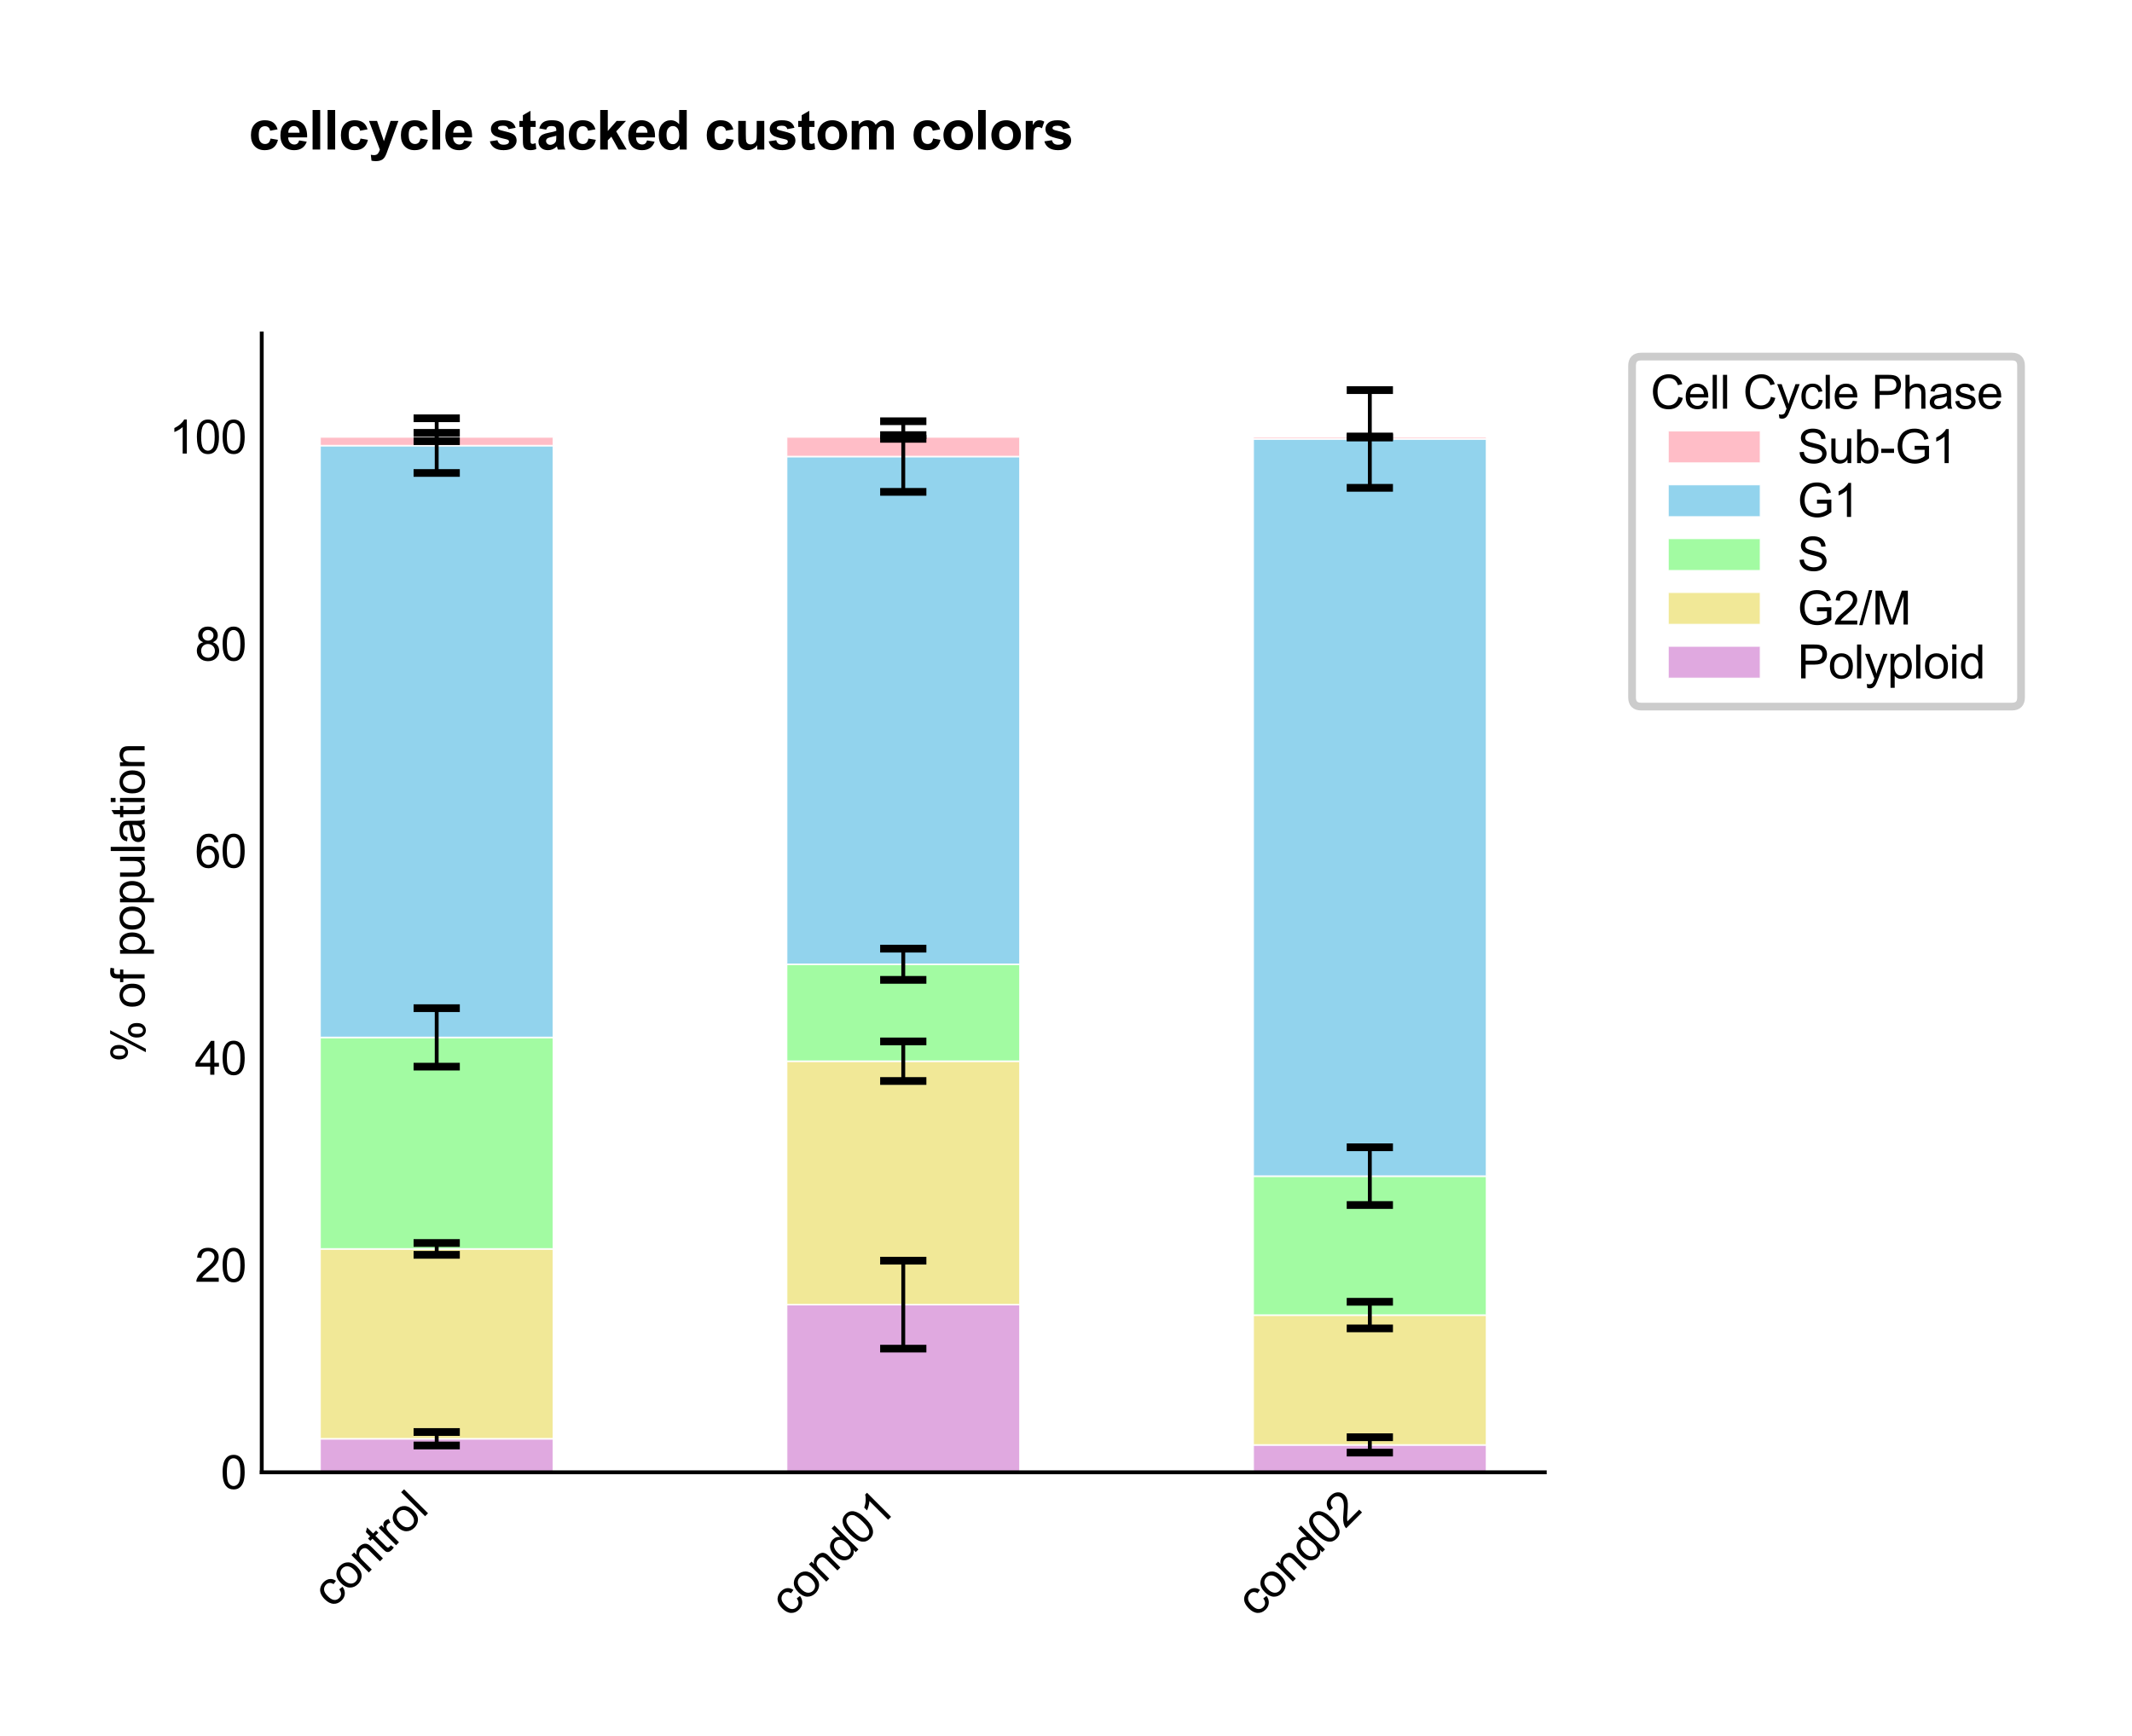 <?xml version="1.0" encoding="utf-8" standalone="no"?>
<!DOCTYPE svg PUBLIC "-//W3C//DTD SVG 1.1//EN"
  "http://www.w3.org/Graphics/SVG/1.1/DTD/svg11.dtd">
<svg xmlns:xlink="http://www.w3.org/1999/xlink" width="276.702pt" height="225.315pt" viewBox="0 0 276.702 225.315" xmlns="http://www.w3.org/2000/svg" version="1.1">
 <defs>
  <style type="text/css">*{stroke-linejoin: round; stroke-linecap: butt}</style>
 </defs>
 <g id="figure_1">
  <g id="patch_1">
   <path d="M 0 225.315
L 276.702 225.315
L 276.702 -0
L 0 -0
z
" style="fill: #ffffff"/>
  </g>
  <g id="axes_1">
   <g id="patch_2">
    <path d="M 33.97 191.117
L 200.492 191.117
L 200.492 43.286
L 33.97 43.286
z
" style="fill: #ffffff"/>
   </g>
   <g id="patch_3">
    <path d="M 41.539 191.117
L 71.816 191.117
L 71.816 186.76
L 41.539 186.76
z
" clip-path="url(#pab30bf2ff6)" style="fill: #dda0dd; opacity: 0.9; stroke: #ffffff; stroke-width: 0.2; stroke-linejoin: miter"/>
   </g>
   <g id="patch_4">
    <path d="M 102.092 191.117
L 132.369 191.117
L 132.369 169.355
L 102.092 169.355
z
" clip-path="url(#pab30bf2ff6)" style="fill: #dda0dd; opacity: 0.9; stroke: #ffffff; stroke-width: 0.2; stroke-linejoin: miter"/>
   </g>
   <g id="patch_5">
    <path d="M 162.646 191.117
L 192.922 191.117
L 192.922 187.561
L 162.646 187.561
z
" clip-path="url(#pab30bf2ff6)" style="fill: #dda0dd; opacity: 0.9; stroke: #ffffff; stroke-width: 0.2; stroke-linejoin: miter"/>
   </g>
   <g id="patch_6">
    <path d="M 41.539 186.76
L 71.816 186.76
L 71.816 162.118
L 41.539 162.118
z
" clip-path="url(#pab30bf2ff6)" style="fill: #f0e68c; opacity: 0.9; stroke: #ffffff; stroke-width: 0.2; stroke-linejoin: miter"/>
   </g>
   <g id="patch_7">
    <path d="M 102.092 169.355
L 132.369 169.355
L 132.369 137.751
L 102.092 137.751
z
" clip-path="url(#pab30bf2ff6)" style="fill: #f0e68c; opacity: 0.9; stroke: #ffffff; stroke-width: 0.2; stroke-linejoin: miter"/>
   </g>
   <g id="patch_8">
    <path d="M 162.646 187.561
L 192.922 187.561
L 192.922 170.709
L 162.646 170.709
z
" clip-path="url(#pab30bf2ff6)" style="fill: #f0e68c; opacity: 0.9; stroke: #ffffff; stroke-width: 0.2; stroke-linejoin: miter"/>
   </g>
   <g id="patch_9">
    <path d="M 41.539 162.118
L 71.816 162.118
L 71.816 134.664
L 41.539 134.664
z
" clip-path="url(#pab30bf2ff6)" style="fill: #98fb98; opacity: 0.9; stroke: #ffffff; stroke-width: 0.2; stroke-linejoin: miter"/>
   </g>
   <g id="patch_10">
    <path d="M 102.092 137.751
L 132.369 137.751
L 132.369 125.169
L 102.092 125.169
z
" clip-path="url(#pab30bf2ff6)" style="fill: #98fb98; opacity: 0.9; stroke: #ffffff; stroke-width: 0.2; stroke-linejoin: miter"/>
   </g>
   <g id="patch_11">
    <path d="M 162.646 170.709
L 192.922 170.709
L 192.922 152.673
L 162.646 152.673
z
" clip-path="url(#pab30bf2ff6)" style="fill: #98fb98; opacity: 0.9; stroke: #ffffff; stroke-width: 0.2; stroke-linejoin: miter"/>
   </g>
   <g id="patch_12">
    <path d="M 41.539 134.664
L 71.816 134.664
L 71.816 57.847
L 41.539 57.847
z
" clip-path="url(#pab30bf2ff6)" style="fill: #87ceeb; opacity: 0.9; stroke: #ffffff; stroke-width: 0.2; stroke-linejoin: miter"/>
   </g>
   <g id="patch_13">
    <path d="M 102.092 125.169
L 132.369 125.169
L 132.369 59.264
L 102.092 59.264
z
" clip-path="url(#pab30bf2ff6)" style="fill: #87ceeb; opacity: 0.9; stroke: #ffffff; stroke-width: 0.2; stroke-linejoin: miter"/>
   </g>
   <g id="patch_14">
    <path d="M 162.646 152.673
L 192.922 152.673
L 192.922 56.982
L 162.646 56.982
z
" clip-path="url(#pab30bf2ff6)" style="fill: #87ceeb; opacity: 0.9; stroke: #ffffff; stroke-width: 0.2; stroke-linejoin: miter"/>
   </g>
   <g id="patch_15">
    <path d="M 41.539 57.847
L 71.816 57.847
L 71.816 56.726
L 41.539 56.726
z
" clip-path="url(#pab30bf2ff6)" style="fill: #ffb6c1; opacity: 0.9; stroke: #ffffff; stroke-width: 0.2; stroke-linejoin: miter"/>
   </g>
   <g id="patch_16">
    <path d="M 102.092 59.264
L 132.369 59.264
L 132.369 56.726
L 102.092 56.726
z
" clip-path="url(#pab30bf2ff6)" style="fill: #ffb6c1; opacity: 0.9; stroke: #ffffff; stroke-width: 0.2; stroke-linejoin: miter"/>
   </g>
   <g id="patch_17">
    <path d="M 162.646 56.982
L 192.922 56.982
L 192.922 56.726
L 162.646 56.726
z
" clip-path="url(#pab30bf2ff6)" style="fill: #ffb6c1; opacity: 0.9; stroke: #ffffff; stroke-width: 0.2; stroke-linejoin: miter"/>
   </g>
   <g id="matplotlib.axis_1">
    <g id="xtick_1">
     <g id="line2d_1"/>
     <g id="text_1">
      <!-- control -->
      <g transform="translate(43.101 208.887) rotate(-45) scale(0.06 -0.06)">
       <defs>
        <path id="ArialMT-63" d="M 2588 1216
L 3141 1144
Q 3050 572 2676 248
Q 2303 -75 1759 -75
Q 1078 -75 664 370
Q 250 816 250 1647
Q 250 2184 428 2587
Q 606 2991 970 3192
Q 1334 3394 1763 3394
Q 2303 3394 2647 3120
Q 2991 2847 3088 2344
L 2541 2259
Q 2463 2594 2264 2762
Q 2066 2931 1784 2931
Q 1359 2931 1093 2626
Q 828 2322 828 1663
Q 828 994 1084 691
Q 1341 388 1753 388
Q 2084 388 2306 591
Q 2528 794 2588 1216
z
" transform="scale(0.016)"/>
        <path id="ArialMT-6f" d="M 213 1659
Q 213 2581 725 3025
Q 1153 3394 1769 3394
Q 2453 3394 2887 2945
Q 3322 2497 3322 1706
Q 3322 1066 3130 698
Q 2938 331 2570 128
Q 2203 -75 1769 -75
Q 1072 -75 642 372
Q 213 819 213 1659
z
M 791 1659
Q 791 1022 1069 705
Q 1347 388 1769 388
Q 2188 388 2466 706
Q 2744 1025 2744 1678
Q 2744 2294 2464 2611
Q 2184 2928 1769 2928
Q 1347 2928 1069 2612
Q 791 2297 791 1659
z
" transform="scale(0.016)"/>
        <path id="ArialMT-6e" d="M 422 0
L 422 3319
L 928 3319
L 928 2847
Q 1294 3394 1984 3394
Q 2284 3394 2536 3286
Q 2788 3178 2913 3003
Q 3038 2828 3088 2588
Q 3119 2431 3119 2041
L 3119 0
L 2556 0
L 2556 2019
Q 2556 2363 2490 2533
Q 2425 2703 2258 2804
Q 2091 2906 1866 2906
Q 1506 2906 1245 2678
Q 984 2450 984 1813
L 984 0
L 422 0
z
" transform="scale(0.016)"/>
        <path id="ArialMT-74" d="M 1650 503
L 1731 6
Q 1494 -44 1306 -44
Q 1000 -44 831 53
Q 663 150 594 308
Q 525 466 525 972
L 525 2881
L 113 2881
L 113 3319
L 525 3319
L 525 4141
L 1084 4478
L 1084 3319
L 1650 3319
L 1650 2881
L 1084 2881
L 1084 941
Q 1084 700 1114 631
Q 1144 563 1211 522
Q 1278 481 1403 481
Q 1497 481 1650 503
z
" transform="scale(0.016)"/>
        <path id="ArialMT-72" d="M 416 0
L 416 3319
L 922 3319
L 922 2816
Q 1116 3169 1280 3281
Q 1444 3394 1641 3394
Q 1925 3394 2219 3213
L 2025 2691
Q 1819 2813 1613 2813
Q 1428 2813 1281 2702
Q 1134 2591 1072 2394
Q 978 2094 978 1738
L 978 0
L 416 0
z
" transform="scale(0.016)"/>
        <path id="ArialMT-6c" d="M 409 0
L 409 4581
L 972 4581
L 972 0
L 409 0
z
" transform="scale(0.016)"/>
       </defs>
       <use xlink:href="#ArialMT-63"/>
       <use xlink:href="#ArialMT-6f" transform="translate(50 0)"/>
       <use xlink:href="#ArialMT-6e" transform="translate(105.615 0)"/>
       <use xlink:href="#ArialMT-74" transform="translate(161.23 0)"/>
       <use xlink:href="#ArialMT-72" transform="translate(189.014 0)"/>
       <use xlink:href="#ArialMT-6f" transform="translate(222.314 0)"/>
       <use xlink:href="#ArialMT-6c" transform="translate(277.93 0)"/>
      </g>
     </g>
    </g>
    <g id="xtick_2">
     <g id="line2d_2"/>
     <g id="text_2">
      <!-- cond01 -->
      <g transform="translate(102.47 210.071) rotate(-45) scale(0.06 -0.06)">
       <defs>
        <path id="ArialMT-64" d="M 2575 0
L 2575 419
Q 2259 -75 1647 -75
Q 1250 -75 917 144
Q 584 363 401 755
Q 219 1147 219 1656
Q 219 2153 384 2558
Q 550 2963 881 3178
Q 1213 3394 1622 3394
Q 1922 3394 2156 3267
Q 2391 3141 2538 2938
L 2538 4581
L 3097 4581
L 3097 0
L 2575 0
z
M 797 1656
Q 797 1019 1065 703
Q 1334 388 1700 388
Q 2069 388 2326 689
Q 2584 991 2584 1609
Q 2584 2291 2321 2609
Q 2059 2928 1675 2928
Q 1300 2928 1048 2622
Q 797 2316 797 1656
z
" transform="scale(0.016)"/>
        <path id="ArialMT-30" d="M 266 2259
Q 266 3072 433 3567
Q 600 4063 929 4331
Q 1259 4600 1759 4600
Q 2128 4600 2406 4451
Q 2684 4303 2865 4023
Q 3047 3744 3150 3342
Q 3253 2941 3253 2259
Q 3253 1453 3087 958
Q 2922 463 2592 192
Q 2263 -78 1759 -78
Q 1097 -78 719 397
Q 266 969 266 2259
z
M 844 2259
Q 844 1131 1108 757
Q 1372 384 1759 384
Q 2147 384 2411 759
Q 2675 1134 2675 2259
Q 2675 3391 2411 3762
Q 2147 4134 1753 4134
Q 1366 4134 1134 3806
Q 844 3388 844 2259
z
" transform="scale(0.016)"/>
        <path id="ArialMT-31" d="M 2384 0
L 1822 0
L 1822 3584
Q 1619 3391 1289 3197
Q 959 3003 697 2906
L 697 3450
Q 1169 3672 1522 3987
Q 1875 4303 2022 4600
L 2384 4600
L 2384 0
z
" transform="scale(0.016)"/>
       </defs>
       <use xlink:href="#ArialMT-63"/>
       <use xlink:href="#ArialMT-6f" transform="translate(50 0)"/>
       <use xlink:href="#ArialMT-6e" transform="translate(105.615 0)"/>
       <use xlink:href="#ArialMT-64" transform="translate(161.23 0)"/>
       <use xlink:href="#ArialMT-30" transform="translate(216.846 0)"/>
       <use xlink:href="#ArialMT-31" transform="translate(272.461 0)"/>
      </g>
     </g>
    </g>
    <g id="xtick_3">
     <g id="line2d_3"/>
     <g id="text_3">
      <!-- cond02 -->
      <g transform="translate(163.023 210.071) rotate(-45) scale(0.06 -0.06)">
       <defs>
        <path id="ArialMT-32" d="M 3222 541
L 3222 0
L 194 0
Q 188 203 259 391
Q 375 700 629 1000
Q 884 1300 1366 1694
Q 2113 2306 2375 2664
Q 2638 3022 2638 3341
Q 2638 3675 2398 3904
Q 2159 4134 1775 4134
Q 1369 4134 1125 3890
Q 881 3647 878 3216
L 300 3275
Q 359 3922 746 4261
Q 1134 4600 1788 4600
Q 2447 4600 2831 4234
Q 3216 3869 3216 3328
Q 3216 3053 3103 2787
Q 2991 2522 2730 2228
Q 2469 1934 1863 1422
Q 1356 997 1212 845
Q 1069 694 975 541
L 3222 541
z
" transform="scale(0.016)"/>
       </defs>
       <use xlink:href="#ArialMT-63"/>
       <use xlink:href="#ArialMT-6f" transform="translate(50 0)"/>
       <use xlink:href="#ArialMT-6e" transform="translate(105.615 0)"/>
       <use xlink:href="#ArialMT-64" transform="translate(161.23 0)"/>
       <use xlink:href="#ArialMT-30" transform="translate(216.846 0)"/>
       <use xlink:href="#ArialMT-32" transform="translate(272.461 0)"/>
      </g>
     </g>
    </g>
   </g>
   <g id="matplotlib.axis_2">
    <g id="ytick_1">
     <g id="line2d_4"/>
     <g id="text_4">
      <!-- 0 -->
      <g transform="translate(28.633 193.264) scale(0.06 -0.06)">
       <use xlink:href="#ArialMT-30"/>
      </g>
     </g>
    </g>
    <g id="ytick_2">
     <g id="line2d_5"/>
     <g id="text_5">
      <!-- 20 -->
      <g transform="translate(25.297 166.386) scale(0.06 -0.06)">
       <use xlink:href="#ArialMT-32"/>
       <use xlink:href="#ArialMT-30" transform="translate(55.615 0)"/>
      </g>
     </g>
    </g>
    <g id="ytick_3">
     <g id="line2d_6"/>
     <g id="text_6">
      <!-- 40 -->
      <g transform="translate(25.297 139.508) scale(0.06 -0.06)">
       <defs>
        <path id="ArialMT-34" d="M 2069 0
L 2069 1097
L 81 1097
L 81 1613
L 2172 4581
L 2631 4581
L 2631 1613
L 3250 1613
L 3250 1097
L 2631 1097
L 2631 0
L 2069 0
z
M 2069 1613
L 2069 3678
L 634 1613
L 2069 1613
z
" transform="scale(0.016)"/>
       </defs>
       <use xlink:href="#ArialMT-34"/>
       <use xlink:href="#ArialMT-30" transform="translate(55.615 0)"/>
      </g>
     </g>
    </g>
    <g id="ytick_4">
     <g id="line2d_7"/>
     <g id="text_7">
      <!-- 60 -->
      <g transform="translate(25.297 112.629) scale(0.06 -0.06)">
       <defs>
        <path id="ArialMT-36" d="M 3184 3459
L 2625 3416
Q 2550 3747 2413 3897
Q 2184 4138 1850 4138
Q 1581 4138 1378 3988
Q 1113 3794 959 3422
Q 806 3050 800 2363
Q 1003 2672 1297 2822
Q 1591 2972 1913 2972
Q 2475 2972 2870 2558
Q 3266 2144 3266 1488
Q 3266 1056 3080 686
Q 2894 316 2569 119
Q 2244 -78 1831 -78
Q 1128 -78 684 439
Q 241 956 241 2144
Q 241 3472 731 4075
Q 1159 4600 1884 4600
Q 2425 4600 2770 4297
Q 3116 3994 3184 3459
z
M 888 1484
Q 888 1194 1011 928
Q 1134 663 1356 523
Q 1578 384 1822 384
Q 2178 384 2434 671
Q 2691 959 2691 1453
Q 2691 1928 2437 2201
Q 2184 2475 1800 2475
Q 1419 2475 1153 2201
Q 888 1928 888 1484
z
" transform="scale(0.016)"/>
       </defs>
       <use xlink:href="#ArialMT-36"/>
       <use xlink:href="#ArialMT-30" transform="translate(55.615 0)"/>
      </g>
     </g>
    </g>
    <g id="ytick_5">
     <g id="line2d_8"/>
     <g id="text_8">
      <!-- 80 -->
      <g transform="translate(25.297 85.751) scale(0.06 -0.06)">
       <defs>
        <path id="ArialMT-38" d="M 1131 2484
Q 781 2613 612 2850
Q 444 3088 444 3419
Q 444 3919 803 4259
Q 1163 4600 1759 4600
Q 2359 4600 2725 4251
Q 3091 3903 3091 3403
Q 3091 3084 2923 2848
Q 2756 2613 2416 2484
Q 2838 2347 3058 2040
Q 3278 1734 3278 1309
Q 3278 722 2862 322
Q 2447 -78 1769 -78
Q 1091 -78 675 323
Q 259 725 259 1325
Q 259 1772 486 2073
Q 713 2375 1131 2484
z
M 1019 3438
Q 1019 3113 1228 2906
Q 1438 2700 1772 2700
Q 2097 2700 2305 2904
Q 2513 3109 2513 3406
Q 2513 3716 2298 3927
Q 2084 4138 1766 4138
Q 1444 4138 1231 3931
Q 1019 3725 1019 3438
z
M 838 1322
Q 838 1081 952 856
Q 1066 631 1291 507
Q 1516 384 1775 384
Q 2178 384 2440 643
Q 2703 903 2703 1303
Q 2703 1709 2433 1975
Q 2163 2241 1756 2241
Q 1359 2241 1098 1978
Q 838 1716 838 1322
z
" transform="scale(0.016)"/>
       </defs>
       <use xlink:href="#ArialMT-38"/>
       <use xlink:href="#ArialMT-30" transform="translate(55.615 0)"/>
      </g>
     </g>
    </g>
    <g id="ytick_6">
     <g id="line2d_9"/>
     <g id="text_9">
      <!-- 100 -->
      <g transform="translate(21.96 58.873) scale(0.06 -0.06)">
       <use xlink:href="#ArialMT-31"/>
       <use xlink:href="#ArialMT-30" transform="translate(55.615 0)"/>
       <use xlink:href="#ArialMT-30" transform="translate(111.23 0)"/>
      </g>
     </g>
    </g>
    <g id="text_10">
     <!-- % of population -->
     <g transform="translate(18.768 137.882) rotate(-90) scale(0.06 -0.06)">
      <defs>
       <path id="ArialMT-25" d="M 372 3481
Q 372 3972 619 4315
Q 866 4659 1334 4659
Q 1766 4659 2048 4351
Q 2331 4044 2331 3447
Q 2331 2866 2045 2552
Q 1759 2238 1341 2238
Q 925 2238 648 2547
Q 372 2856 372 3481
z
M 1350 4272
Q 1141 4272 1002 4090
Q 863 3909 863 3425
Q 863 2984 1003 2804
Q 1144 2625 1350 2625
Q 1563 2625 1702 2806
Q 1841 2988 1841 3469
Q 1841 3913 1700 4092
Q 1559 4272 1350 4272
z
M 1353 -169
L 3859 4659
L 4316 4659
L 1819 -169
L 1353 -169
z
M 3334 1075
Q 3334 1569 3581 1911
Q 3828 2253 4300 2253
Q 4731 2253 5014 1945
Q 5297 1638 5297 1041
Q 5297 459 5011 145
Q 4725 -169 4303 -169
Q 3888 -169 3611 142
Q 3334 453 3334 1075
z
M 4316 1866
Q 4103 1866 3964 1684
Q 3825 1503 3825 1019
Q 3825 581 3965 400
Q 4106 219 4313 219
Q 4528 219 4667 400
Q 4806 581 4806 1063
Q 4806 1506 4665 1686
Q 4525 1866 4316 1866
z
" transform="scale(0.016)"/>
       <path id="ArialMT-20" transform="scale(0.016)"/>
       <path id="ArialMT-66" d="M 556 0
L 556 2881
L 59 2881
L 59 3319
L 556 3319
L 556 3672
Q 556 4006 616 4169
Q 697 4388 901 4523
Q 1106 4659 1475 4659
Q 1713 4659 2000 4603
L 1916 4113
Q 1741 4144 1584 4144
Q 1328 4144 1222 4034
Q 1116 3925 1116 3625
L 1116 3319
L 1763 3319
L 1763 2881
L 1116 2881
L 1116 0
L 556 0
z
" transform="scale(0.016)"/>
       <path id="ArialMT-70" d="M 422 -1272
L 422 3319
L 934 3319
L 934 2888
Q 1116 3141 1344 3267
Q 1572 3394 1897 3394
Q 2322 3394 2647 3175
Q 2972 2956 3137 2557
Q 3303 2159 3303 1684
Q 3303 1175 3120 767
Q 2938 359 2589 142
Q 2241 -75 1856 -75
Q 1575 -75 1351 44
Q 1128 163 984 344
L 984 -1272
L 422 -1272
z
M 931 1641
Q 931 1000 1190 694
Q 1450 388 1819 388
Q 2194 388 2461 705
Q 2728 1022 2728 1688
Q 2728 2322 2467 2637
Q 2206 2953 1844 2953
Q 1484 2953 1207 2617
Q 931 2281 931 1641
z
" transform="scale(0.016)"/>
       <path id="ArialMT-75" d="M 2597 0
L 2597 488
Q 2209 -75 1544 -75
Q 1250 -75 995 37
Q 741 150 617 320
Q 494 491 444 738
Q 409 903 409 1263
L 409 3319
L 972 3319
L 972 1478
Q 972 1038 1006 884
Q 1059 663 1231 536
Q 1403 409 1656 409
Q 1909 409 2131 539
Q 2353 669 2445 892
Q 2538 1116 2538 1541
L 2538 3319
L 3100 3319
L 3100 0
L 2597 0
z
" transform="scale(0.016)"/>
       <path id="ArialMT-61" d="M 2588 409
Q 2275 144 1986 34
Q 1697 -75 1366 -75
Q 819 -75 525 192
Q 231 459 231 875
Q 231 1119 342 1320
Q 453 1522 633 1644
Q 813 1766 1038 1828
Q 1203 1872 1538 1913
Q 2219 1994 2541 2106
Q 2544 2222 2544 2253
Q 2544 2597 2384 2738
Q 2169 2928 1744 2928
Q 1347 2928 1158 2789
Q 969 2650 878 2297
L 328 2372
Q 403 2725 575 2942
Q 747 3159 1072 3276
Q 1397 3394 1825 3394
Q 2250 3394 2515 3294
Q 2781 3194 2906 3042
Q 3031 2891 3081 2659
Q 3109 2516 3109 2141
L 3109 1391
Q 3109 606 3145 398
Q 3181 191 3288 0
L 2700 0
Q 2613 175 2588 409
z
M 2541 1666
Q 2234 1541 1622 1453
Q 1275 1403 1131 1340
Q 988 1278 909 1158
Q 831 1038 831 891
Q 831 666 1001 516
Q 1172 366 1500 366
Q 1825 366 2078 508
Q 2331 650 2450 897
Q 2541 1088 2541 1459
L 2541 1666
z
" transform="scale(0.016)"/>
       <path id="ArialMT-69" d="M 425 3934
L 425 4581
L 988 4581
L 988 3934
L 425 3934
z
M 425 0
L 425 3319
L 988 3319
L 988 0
L 425 0
z
" transform="scale(0.016)"/>
      </defs>
      <use xlink:href="#ArialMT-25"/>
      <use xlink:href="#ArialMT-20" transform="translate(88.916 0)"/>
      <use xlink:href="#ArialMT-6f" transform="translate(116.699 0)"/>
      <use xlink:href="#ArialMT-66" transform="translate(172.314 0)"/>
      <use xlink:href="#ArialMT-20" transform="translate(200.098 0)"/>
      <use xlink:href="#ArialMT-70" transform="translate(227.881 0)"/>
      <use xlink:href="#ArialMT-6f" transform="translate(283.496 0)"/>
      <use xlink:href="#ArialMT-70" transform="translate(339.111 0)"/>
      <use xlink:href="#ArialMT-75" transform="translate(394.727 0)"/>
      <use xlink:href="#ArialMT-6c" transform="translate(450.342 0)"/>
      <use xlink:href="#ArialMT-61" transform="translate(472.559 0)"/>
      <use xlink:href="#ArialMT-74" transform="translate(528.174 0)"/>
      <use xlink:href="#ArialMT-69" transform="translate(555.957 0)"/>
      <use xlink:href="#ArialMT-6f" transform="translate(578.174 0)"/>
      <use xlink:href="#ArialMT-6e" transform="translate(633.789 0)"/>
     </g>
    </g>
   </g>
   <g id="LineCollection_1">
    <path d="M 56.677 187.634
L 56.677 185.885
" clip-path="url(#pab30bf2ff6)" style="fill: none; stroke: #000000; stroke-width: 0.5"/>
    <path d="M 117.231 175.064
L 117.231 163.646
" clip-path="url(#pab30bf2ff6)" style="fill: none; stroke: #000000; stroke-width: 0.5"/>
    <path d="M 177.784 188.559
L 177.784 186.564
" clip-path="url(#pab30bf2ff6)" style="fill: none; stroke: #000000; stroke-width: 0.5"/>
   </g>
   <g id="line2d_10">
    <defs>
     <path id="m65e73292d8" d="M 3 0
L -3 -0
" style="stroke: #000000"/>
    </defs>
    <g clip-path="url(#pab30bf2ff6)">
     <use xlink:href="#m65e73292d8" x="56.677" y="187.634" style="stroke: #000000"/>
     <use xlink:href="#m65e73292d8" x="117.231" y="175.064" style="stroke: #000000"/>
     <use xlink:href="#m65e73292d8" x="177.784" y="188.559" style="stroke: #000000"/>
    </g>
   </g>
   <g id="line2d_11">
    <g clip-path="url(#pab30bf2ff6)">
     <use xlink:href="#m65e73292d8" x="56.677" y="185.885" style="stroke: #000000"/>
     <use xlink:href="#m65e73292d8" x="117.231" y="163.646" style="stroke: #000000"/>
     <use xlink:href="#m65e73292d8" x="177.784" y="186.564" style="stroke: #000000"/>
    </g>
   </g>
   <g id="LineCollection_2">
    <path d="M 56.677 162.884
L 56.677 161.352
" clip-path="url(#pab30bf2ff6)" style="fill: none; stroke: #000000; stroke-width: 0.5"/>
    <path d="M 117.231 140.32
L 117.231 135.183
" clip-path="url(#pab30bf2ff6)" style="fill: none; stroke: #000000; stroke-width: 0.5"/>
    <path d="M 177.784 172.437
L 177.784 168.98
" clip-path="url(#pab30bf2ff6)" style="fill: none; stroke: #000000; stroke-width: 0.5"/>
   </g>
   <g id="line2d_12">
    <g clip-path="url(#pab30bf2ff6)">
     <use xlink:href="#m65e73292d8" x="56.677" y="162.884" style="stroke: #000000"/>
     <use xlink:href="#m65e73292d8" x="117.231" y="140.32" style="stroke: #000000"/>
     <use xlink:href="#m65e73292d8" x="177.784" y="172.437" style="stroke: #000000"/>
    </g>
   </g>
   <g id="line2d_13">
    <g clip-path="url(#pab30bf2ff6)">
     <use xlink:href="#m65e73292d8" x="56.677" y="161.352" style="stroke: #000000"/>
     <use xlink:href="#m65e73292d8" x="117.231" y="135.183" style="stroke: #000000"/>
     <use xlink:href="#m65e73292d8" x="177.784" y="168.98" style="stroke: #000000"/>
    </g>
   </g>
   <g id="LineCollection_3">
    <path d="M 56.677 138.459
L 56.677 130.869
" clip-path="url(#pab30bf2ff6)" style="fill: none; stroke: #000000; stroke-width: 0.5"/>
    <path d="M 117.231 127.194
L 117.231 123.144
" clip-path="url(#pab30bf2ff6)" style="fill: none; stroke: #000000; stroke-width: 0.5"/>
    <path d="M 177.784 156.423
L 177.784 148.923
" clip-path="url(#pab30bf2ff6)" style="fill: none; stroke: #000000; stroke-width: 0.5"/>
   </g>
   <g id="line2d_14">
    <g clip-path="url(#pab30bf2ff6)">
     <use xlink:href="#m65e73292d8" x="56.677" y="138.459" style="stroke: #000000"/>
     <use xlink:href="#m65e73292d8" x="117.231" y="127.194" style="stroke: #000000"/>
     <use xlink:href="#m65e73292d8" x="177.784" y="156.423" style="stroke: #000000"/>
    </g>
   </g>
   <g id="line2d_15">
    <g clip-path="url(#pab30bf2ff6)">
     <use xlink:href="#m65e73292d8" x="56.677" y="130.869" style="stroke: #000000"/>
     <use xlink:href="#m65e73292d8" x="117.231" y="123.144" style="stroke: #000000"/>
     <use xlink:href="#m65e73292d8" x="177.784" y="148.923" style="stroke: #000000"/>
    </g>
   </g>
   <g id="LineCollection_4">
    <path d="M 56.677 61.396
L 56.677 54.298
" clip-path="url(#pab30bf2ff6)" style="fill: none; stroke: #000000; stroke-width: 0.5"/>
    <path d="M 117.231 63.847
L 117.231 54.682
" clip-path="url(#pab30bf2ff6)" style="fill: none; stroke: #000000; stroke-width: 0.5"/>
    <path d="M 177.784 63.325
L 177.784 50.639
" clip-path="url(#pab30bf2ff6)" style="fill: none; stroke: #000000; stroke-width: 0.5"/>
   </g>
   <g id="line2d_16">
    <g clip-path="url(#pab30bf2ff6)">
     <use xlink:href="#m65e73292d8" x="56.677" y="61.396" style="stroke: #000000"/>
     <use xlink:href="#m65e73292d8" x="117.231" y="63.847" style="stroke: #000000"/>
     <use xlink:href="#m65e73292d8" x="177.784" y="63.325" style="stroke: #000000"/>
    </g>
   </g>
   <g id="line2d_17">
    <g clip-path="url(#pab30bf2ff6)">
     <use xlink:href="#m65e73292d8" x="56.677" y="54.298" style="stroke: #000000"/>
     <use xlink:href="#m65e73292d8" x="117.231" y="54.682" style="stroke: #000000"/>
     <use xlink:href="#m65e73292d8" x="177.784" y="50.639" style="stroke: #000000"/>
    </g>
   </g>
   <g id="LineCollection_5">
    <path d="M 56.677 57.265
L 56.677 56.186
" clip-path="url(#pab30bf2ff6)" style="fill: none; stroke: #000000; stroke-width: 0.5"/>
    <path d="M 117.231 56.968
L 117.231 56.483
" clip-path="url(#pab30bf2ff6)" style="fill: none; stroke: #000000; stroke-width: 0.5"/>
    <path d="M 177.784 56.793
L 177.784 56.658
" clip-path="url(#pab30bf2ff6)" style="fill: none; stroke: #000000; stroke-width: 0.5"/>
   </g>
   <g id="line2d_18">
    <g clip-path="url(#pab30bf2ff6)">
     <use xlink:href="#m65e73292d8" x="56.677" y="57.265" style="stroke: #000000"/>
     <use xlink:href="#m65e73292d8" x="117.231" y="56.968" style="stroke: #000000"/>
     <use xlink:href="#m65e73292d8" x="177.784" y="56.793" style="stroke: #000000"/>
    </g>
   </g>
   <g id="line2d_19">
    <g clip-path="url(#pab30bf2ff6)">
     <use xlink:href="#m65e73292d8" x="56.677" y="56.186" style="stroke: #000000"/>
     <use xlink:href="#m65e73292d8" x="117.231" y="56.483" style="stroke: #000000"/>
     <use xlink:href="#m65e73292d8" x="177.784" y="56.658" style="stroke: #000000"/>
    </g>
   </g>
   <g id="patch_18">
    <path d="M 33.97 191.117
L 33.97 43.286
" style="fill: none; stroke: #000000; stroke-width: 0.5; stroke-linejoin: miter; stroke-linecap: square"/>
   </g>
   <g id="patch_19">
    <path d="M 33.97 191.117
L 200.492 191.117
" style="fill: none; stroke: #000000; stroke-width: 0.5; stroke-linejoin: miter; stroke-linecap: square"/>
   </g>
   <g id="legend_1">
    <g id="patch_20">
     <path d="M 213.018 91.723
L 261.102 91.723
Q 262.302 91.723 262.302 90.523
L 262.302 47.486
Q 262.302 46.286 261.102 46.286
L 213.018 46.286
Q 211.818 46.286 211.818 47.486
L 211.818 90.523
Q 211.818 91.723 213.018 91.723
z
" style="fill: #ffffff; stroke: #cccccc; stroke-linejoin: miter"/>
    </g>
    <g id="text_11">
     <!-- Cell Cycle Phase -->
     <g transform="translate(214.218 53.054) scale(0.06 -0.06)">
      <defs>
       <path id="ArialMT-43" d="M 3763 1606
L 4369 1453
Q 4178 706 3683 314
Q 3188 -78 2472 -78
Q 1731 -78 1267 223
Q 803 525 561 1097
Q 319 1669 319 2325
Q 319 3041 592 3573
Q 866 4106 1370 4382
Q 1875 4659 2481 4659
Q 3169 4659 3637 4309
Q 4106 3959 4291 3325
L 3694 3184
Q 3534 3684 3231 3912
Q 2928 4141 2469 4141
Q 1941 4141 1586 3887
Q 1231 3634 1087 3207
Q 944 2781 944 2328
Q 944 1744 1114 1308
Q 1284 872 1643 656
Q 2003 441 2422 441
Q 2931 441 3284 734
Q 3638 1028 3763 1606
z
" transform="scale(0.016)"/>
       <path id="ArialMT-65" d="M 2694 1069
L 3275 997
Q 3138 488 2766 206
Q 2394 -75 1816 -75
Q 1088 -75 661 373
Q 234 822 234 1631
Q 234 2469 665 2931
Q 1097 3394 1784 3394
Q 2450 3394 2872 2941
Q 3294 2488 3294 1666
Q 3294 1616 3291 1516
L 816 1516
Q 847 969 1125 678
Q 1403 388 1819 388
Q 2128 388 2347 550
Q 2566 713 2694 1069
z
M 847 1978
L 2700 1978
Q 2663 2397 2488 2606
Q 2219 2931 1791 2931
Q 1403 2931 1139 2672
Q 875 2413 847 1978
z
" transform="scale(0.016)"/>
       <path id="ArialMT-79" d="M 397 -1278
L 334 -750
Q 519 -800 656 -800
Q 844 -800 956 -737
Q 1069 -675 1141 -563
Q 1194 -478 1313 -144
Q 1328 -97 1363 -6
L 103 3319
L 709 3319
L 1400 1397
Q 1534 1031 1641 628
Q 1738 1016 1872 1384
L 2581 3319
L 3144 3319
L 1881 -56
Q 1678 -603 1566 -809
Q 1416 -1088 1222 -1217
Q 1028 -1347 759 -1347
Q 597 -1347 397 -1278
z
" transform="scale(0.016)"/>
       <path id="ArialMT-50" d="M 494 0
L 494 4581
L 2222 4581
Q 2678 4581 2919 4538
Q 3256 4481 3484 4323
Q 3713 4166 3852 3881
Q 3991 3597 3991 3256
Q 3991 2672 3619 2267
Q 3247 1863 2275 1863
L 1100 1863
L 1100 0
L 494 0
z
M 1100 2403
L 2284 2403
Q 2872 2403 3119 2622
Q 3366 2841 3366 3238
Q 3366 3525 3220 3729
Q 3075 3934 2838 4000
Q 2684 4041 2272 4041
L 1100 4041
L 1100 2403
z
" transform="scale(0.016)"/>
       <path id="ArialMT-68" d="M 422 0
L 422 4581
L 984 4581
L 984 2938
Q 1378 3394 1978 3394
Q 2347 3394 2619 3248
Q 2891 3103 3008 2847
Q 3125 2591 3125 2103
L 3125 0
L 2563 0
L 2563 2103
Q 2563 2525 2380 2717
Q 2197 2909 1863 2909
Q 1613 2909 1392 2779
Q 1172 2650 1078 2428
Q 984 2206 984 1816
L 984 0
L 422 0
z
" transform="scale(0.016)"/>
       <path id="ArialMT-73" d="M 197 991
L 753 1078
Q 800 744 1014 566
Q 1228 388 1613 388
Q 2000 388 2187 545
Q 2375 703 2375 916
Q 2375 1106 2209 1216
Q 2094 1291 1634 1406
Q 1016 1563 777 1677
Q 538 1791 414 1992
Q 291 2194 291 2438
Q 291 2659 392 2848
Q 494 3038 669 3163
Q 800 3259 1026 3326
Q 1253 3394 1513 3394
Q 1903 3394 2198 3281
Q 2494 3169 2634 2976
Q 2775 2784 2828 2463
L 2278 2388
Q 2241 2644 2061 2787
Q 1881 2931 1553 2931
Q 1166 2931 1000 2803
Q 834 2675 834 2503
Q 834 2394 903 2306
Q 972 2216 1119 2156
Q 1203 2125 1616 2013
Q 2213 1853 2448 1751
Q 2684 1650 2818 1456
Q 2953 1263 2953 975
Q 2953 694 2789 445
Q 2625 197 2315 61
Q 2006 -75 1616 -75
Q 969 -75 630 194
Q 291 463 197 991
z
" transform="scale(0.016)"/>
      </defs>
      <use xlink:href="#ArialMT-43"/>
      <use xlink:href="#ArialMT-65" transform="translate(72.217 0)"/>
      <use xlink:href="#ArialMT-6c" transform="translate(127.832 0)"/>
      <use xlink:href="#ArialMT-6c" transform="translate(150.049 0)"/>
      <use xlink:href="#ArialMT-20" transform="translate(172.266 0)"/>
      <use xlink:href="#ArialMT-43" transform="translate(200.049 0)"/>
      <use xlink:href="#ArialMT-79" transform="translate(272.266 0)"/>
      <use xlink:href="#ArialMT-63" transform="translate(322.266 0)"/>
      <use xlink:href="#ArialMT-6c" transform="translate(372.266 0)"/>
      <use xlink:href="#ArialMT-65" transform="translate(394.482 0)"/>
      <use xlink:href="#ArialMT-20" transform="translate(450.098 0)"/>
      <use xlink:href="#ArialMT-50" transform="translate(477.881 0)"/>
      <use xlink:href="#ArialMT-68" transform="translate(544.58 0)"/>
      <use xlink:href="#ArialMT-61" transform="translate(600.195 0)"/>
      <use xlink:href="#ArialMT-73" transform="translate(655.811 0)"/>
      <use xlink:href="#ArialMT-65" transform="translate(705.811 0)"/>
     </g>
    </g>
    <g id="patch_21">
     <path d="M 216.486 60.112
L 228.486 60.112
L 228.486 55.912
L 216.486 55.912
z
" style="fill: #ffb6c1; opacity: 0.9; stroke: #ffffff; stroke-width: 0.2; stroke-linejoin: miter"/>
    </g>
    <g id="text_12">
     <!-- Sub-G1 -->
     <g transform="translate(233.286 60.112) scale(0.06 -0.06)">
      <defs>
       <path id="ArialMT-53" d="M 288 1472
L 859 1522
Q 900 1178 1048 958
Q 1197 738 1509 602
Q 1822 466 2213 466
Q 2559 466 2825 569
Q 3091 672 3220 851
Q 3350 1031 3350 1244
Q 3350 1459 3225 1620
Q 3100 1781 2813 1891
Q 2628 1963 1997 2114
Q 1366 2266 1113 2400
Q 784 2572 623 2826
Q 463 3081 463 3397
Q 463 3744 659 4045
Q 856 4347 1234 4503
Q 1613 4659 2075 4659
Q 2584 4659 2973 4495
Q 3363 4331 3572 4012
Q 3781 3694 3797 3291
L 3216 3247
Q 3169 3681 2898 3903
Q 2628 4125 2100 4125
Q 1550 4125 1298 3923
Q 1047 3722 1047 3438
Q 1047 3191 1225 3031
Q 1400 2872 2139 2705
Q 2878 2538 3153 2413
Q 3553 2228 3743 1945
Q 3934 1663 3934 1294
Q 3934 928 3725 604
Q 3516 281 3123 101
Q 2731 -78 2241 -78
Q 1619 -78 1198 103
Q 778 284 539 648
Q 300 1013 288 1472
z
" transform="scale(0.016)"/>
       <path id="ArialMT-62" d="M 941 0
L 419 0
L 419 4581
L 981 4581
L 981 2947
Q 1338 3394 1891 3394
Q 2197 3394 2470 3270
Q 2744 3147 2920 2923
Q 3097 2700 3197 2384
Q 3297 2069 3297 1709
Q 3297 856 2875 390
Q 2453 -75 1863 -75
Q 1275 -75 941 416
L 941 0
z
M 934 1684
Q 934 1088 1097 822
Q 1363 388 1816 388
Q 2184 388 2453 708
Q 2722 1028 2722 1663
Q 2722 2313 2464 2622
Q 2206 2931 1841 2931
Q 1472 2931 1203 2611
Q 934 2291 934 1684
z
" transform="scale(0.016)"/>
       <path id="ArialMT-2d" d="M 203 1375
L 203 1941
L 1931 1941
L 1931 1375
L 203 1375
z
" transform="scale(0.016)"/>
       <path id="ArialMT-47" d="M 2638 1797
L 2638 2334
L 4578 2338
L 4578 638
Q 4131 281 3656 101
Q 3181 -78 2681 -78
Q 2006 -78 1454 211
Q 903 500 622 1047
Q 341 1594 341 2269
Q 341 2938 620 3517
Q 900 4097 1425 4378
Q 1950 4659 2634 4659
Q 3131 4659 3532 4498
Q 3934 4338 4162 4050
Q 4391 3763 4509 3300
L 3963 3150
Q 3859 3500 3706 3700
Q 3553 3900 3268 4020
Q 2984 4141 2638 4141
Q 2222 4141 1919 4014
Q 1616 3888 1430 3681
Q 1244 3475 1141 3228
Q 966 2803 966 2306
Q 966 1694 1177 1281
Q 1388 869 1791 669
Q 2194 469 2647 469
Q 3041 469 3416 620
Q 3791 772 3984 944
L 3984 1797
L 2638 1797
z
" transform="scale(0.016)"/>
      </defs>
      <use xlink:href="#ArialMT-53"/>
      <use xlink:href="#ArialMT-75" transform="translate(66.699 0)"/>
      <use xlink:href="#ArialMT-62" transform="translate(122.314 0)"/>
      <use xlink:href="#ArialMT-2d" transform="translate(177.93 0)"/>
      <use xlink:href="#ArialMT-47" transform="translate(211.23 0)"/>
      <use xlink:href="#ArialMT-31" transform="translate(289.014 0)"/>
     </g>
    </g>
    <g id="patch_22">
     <path d="M 216.486 67.099
L 228.486 67.099
L 228.486 62.899
L 216.486 62.899
z
" style="fill: #87ceeb; opacity: 0.9; stroke: #ffffff; stroke-width: 0.2; stroke-linejoin: miter"/>
    </g>
    <g id="text_13">
     <!-- G1 -->
     <g transform="translate(233.286 67.099) scale(0.06 -0.06)">
      <use xlink:href="#ArialMT-47"/>
      <use xlink:href="#ArialMT-31" transform="translate(77.783 0)"/>
     </g>
    </g>
    <g id="patch_23">
     <path d="M 216.486 74.086
L 228.486 74.086
L 228.486 69.886
L 216.486 69.886
z
" style="fill: #98fb98; opacity: 0.9; stroke: #ffffff; stroke-width: 0.2; stroke-linejoin: miter"/>
    </g>
    <g id="text_14">
     <!-- S -->
     <g transform="translate(233.286 74.086) scale(0.06 -0.06)">
      <use xlink:href="#ArialMT-53"/>
     </g>
    </g>
    <g id="patch_24">
     <path d="M 216.486 81.073
L 228.486 81.073
L 228.486 76.873
L 216.486 76.873
z
" style="fill: #f0e68c; opacity: 0.9; stroke: #ffffff; stroke-width: 0.2; stroke-linejoin: miter"/>
    </g>
    <g id="text_15">
     <!-- G2/M -->
     <g transform="translate(233.286 81.073) scale(0.06 -0.06)">
      <defs>
       <path id="ArialMT-2f" d="M 0 -78
L 1328 4659
L 1778 4659
L 453 -78
L 0 -78
z
" transform="scale(0.016)"/>
       <path id="ArialMT-4d" d="M 475 0
L 475 4581
L 1388 4581
L 2472 1338
Q 2622 884 2691 659
Q 2769 909 2934 1394
L 4031 4581
L 4847 4581
L 4847 0
L 4263 0
L 4263 3834
L 2931 0
L 2384 0
L 1059 3900
L 1059 0
L 475 0
z
" transform="scale(0.016)"/>
      </defs>
      <use xlink:href="#ArialMT-47"/>
      <use xlink:href="#ArialMT-32" transform="translate(77.783 0)"/>
      <use xlink:href="#ArialMT-2f" transform="translate(133.398 0)"/>
      <use xlink:href="#ArialMT-4d" transform="translate(161.182 0)"/>
     </g>
    </g>
    <g id="patch_25">
     <path d="M 216.486 88.06
L 228.486 88.06
L 228.486 83.86
L 216.486 83.86
z
" style="fill: #dda0dd; opacity: 0.9; stroke: #ffffff; stroke-width: 0.2; stroke-linejoin: miter"/>
    </g>
    <g id="text_16">
     <!-- Polyploid -->
     <g transform="translate(233.286 88.06) scale(0.06 -0.06)">
      <use xlink:href="#ArialMT-50"/>
      <use xlink:href="#ArialMT-6f" transform="translate(66.699 0)"/>
      <use xlink:href="#ArialMT-6c" transform="translate(122.314 0)"/>
      <use xlink:href="#ArialMT-79" transform="translate(144.531 0)"/>
      <use xlink:href="#ArialMT-70" transform="translate(194.531 0)"/>
      <use xlink:href="#ArialMT-6c" transform="translate(250.146 0)"/>
      <use xlink:href="#ArialMT-6f" transform="translate(272.363 0)"/>
      <use xlink:href="#ArialMT-69" transform="translate(327.979 0)"/>
      <use xlink:href="#ArialMT-64" transform="translate(350.195 0)"/>
     </g>
    </g>
   </g>
  </g>
  <g id="text_17">
   <!-- cellcycle stacked custom colors -->
   <g transform="translate(32.271 19.41) scale(0.07 -0.07)">
    <defs>
     <path id="Arial-BoldMT-63" d="M 3353 2338
L 2488 2181
Q 2444 2441 2289 2572
Q 2134 2703 1888 2703
Q 1559 2703 1364 2476
Q 1169 2250 1169 1719
Q 1169 1128 1367 884
Q 1566 641 1900 641
Q 2150 641 2309 783
Q 2469 925 2534 1272
L 3397 1125
Q 3263 531 2881 228
Q 2500 -75 1859 -75
Q 1131 -75 698 384
Q 266 844 266 1656
Q 266 2478 700 2936
Q 1134 3394 1875 3394
Q 2481 3394 2839 3133
Q 3197 2872 3353 2338
z
" transform="scale(0.016)"/>
     <path id="Arial-BoldMT-65" d="M 2381 1056
L 3256 909
Q 3088 428 2723 176
Q 2359 -75 1813 -75
Q 947 -75 531 491
Q 203 944 203 1634
Q 203 2459 634 2926
Q 1066 3394 1725 3394
Q 2466 3394 2894 2905
Q 3322 2416 3303 1406
L 1103 1406
Q 1113 1016 1316 798
Q 1519 581 1822 581
Q 2028 581 2168 693
Q 2309 806 2381 1056
z
M 2431 1944
Q 2422 2325 2234 2523
Q 2047 2722 1778 2722
Q 1491 2722 1303 2513
Q 1116 2303 1119 1944
L 2431 1944
z
" transform="scale(0.016)"/>
     <path id="Arial-BoldMT-6c" d="M 459 0
L 459 4581
L 1338 4581
L 1338 0
L 459 0
z
" transform="scale(0.016)"/>
     <path id="Arial-BoldMT-79" d="M 44 3319
L 978 3319
L 1772 963
L 2547 3319
L 3456 3319
L 2284 125
L 2075 -453
Q 1959 -744 1854 -897
Q 1750 -1050 1614 -1145
Q 1478 -1241 1279 -1294
Q 1081 -1347 831 -1347
Q 578 -1347 334 -1294
L 256 -606
Q 463 -647 628 -647
Q 934 -647 1081 -467
Q 1228 -288 1306 -9
L 44 3319
z
" transform="scale(0.016)"/>
     <path id="Arial-BoldMT-20" transform="scale(0.016)"/>
     <path id="Arial-BoldMT-73" d="M 150 947
L 1031 1081
Q 1088 825 1259 692
Q 1431 559 1741 559
Q 2081 559 2253 684
Q 2369 772 2369 919
Q 2369 1019 2306 1084
Q 2241 1147 2013 1200
Q 950 1434 666 1628
Q 272 1897 272 2375
Q 272 2806 612 3100
Q 953 3394 1669 3394
Q 2350 3394 2681 3172
Q 3013 2950 3138 2516
L 2309 2363
Q 2256 2556 2107 2659
Q 1959 2763 1684 2763
Q 1338 2763 1188 2666
Q 1088 2597 1088 2488
Q 1088 2394 1175 2328
Q 1294 2241 1995 2081
Q 2697 1922 2975 1691
Q 3250 1456 3250 1038
Q 3250 581 2869 253
Q 2488 -75 1741 -75
Q 1063 -75 667 200
Q 272 475 150 947
z
" transform="scale(0.016)"/>
     <path id="Arial-BoldMT-74" d="M 1981 3319
L 1981 2619
L 1381 2619
L 1381 1281
Q 1381 875 1398 808
Q 1416 741 1477 697
Q 1538 653 1625 653
Q 1747 653 1978 738
L 2053 56
Q 1747 -75 1359 -75
Q 1122 -75 931 4
Q 741 84 652 211
Q 563 338 528 553
Q 500 706 500 1172
L 500 2619
L 97 2619
L 97 3319
L 500 3319
L 500 3978
L 1381 4491
L 1381 3319
L 1981 3319
z
" transform="scale(0.016)"/>
     <path id="Arial-BoldMT-61" d="M 1116 2306
L 319 2450
Q 453 2931 781 3162
Q 1109 3394 1756 3394
Q 2344 3394 2631 3255
Q 2919 3116 3036 2902
Q 3153 2688 3153 2116
L 3144 1091
Q 3144 653 3186 445
Q 3228 238 3344 0
L 2475 0
Q 2441 88 2391 259
Q 2369 338 2359 363
Q 2134 144 1878 34
Q 1622 -75 1331 -75
Q 819 -75 523 203
Q 228 481 228 906
Q 228 1188 362 1408
Q 497 1628 739 1745
Q 981 1863 1438 1950
Q 2053 2066 2291 2166
L 2291 2253
Q 2291 2506 2166 2614
Q 2041 2722 1694 2722
Q 1459 2722 1328 2630
Q 1197 2538 1116 2306
z
M 2291 1594
Q 2122 1538 1756 1459
Q 1391 1381 1278 1306
Q 1106 1184 1106 997
Q 1106 813 1243 678
Q 1381 544 1594 544
Q 1831 544 2047 700
Q 2206 819 2256 991
Q 2291 1103 2291 1419
L 2291 1594
z
" transform="scale(0.016)"/>
     <path id="Arial-BoldMT-6b" d="M 428 0
L 428 4581
L 1306 4581
L 1306 2150
L 2334 3319
L 3416 3319
L 2281 2106
L 3497 0
L 2550 0
L 1716 1491
L 1306 1063
L 1306 0
L 428 0
z
" transform="scale(0.016)"/>
     <path id="Arial-BoldMT-64" d="M 3503 0
L 2688 0
L 2688 488
Q 2484 203 2207 64
Q 1931 -75 1650 -75
Q 1078 -75 670 386
Q 263 847 263 1672
Q 263 2516 659 2955
Q 1056 3394 1663 3394
Q 2219 3394 2625 2931
L 2625 4581
L 3503 4581
L 3503 0
z
M 1159 1731
Q 1159 1200 1306 963
Q 1519 619 1900 619
Q 2203 619 2415 876
Q 2628 1134 2628 1647
Q 2628 2219 2422 2470
Q 2216 2722 1894 2722
Q 1581 2722 1370 2473
Q 1159 2225 1159 1731
z
" transform="scale(0.016)"/>
     <path id="Arial-BoldMT-75" d="M 2644 0
L 2644 497
Q 2463 231 2167 78
Q 1872 -75 1544 -75
Q 1209 -75 943 72
Q 678 219 559 484
Q 441 750 441 1219
L 441 3319
L 1319 3319
L 1319 1794
Q 1319 1094 1367 936
Q 1416 778 1544 686
Q 1672 594 1869 594
Q 2094 594 2272 717
Q 2450 841 2515 1023
Q 2581 1206 2581 1919
L 2581 3319
L 3459 3319
L 3459 0
L 2644 0
z
" transform="scale(0.016)"/>
     <path id="Arial-BoldMT-6f" d="M 256 1706
Q 256 2144 472 2553
Q 688 2963 1083 3178
Q 1478 3394 1966 3394
Q 2719 3394 3200 2905
Q 3681 2416 3681 1669
Q 3681 916 3195 420
Q 2709 -75 1972 -75
Q 1516 -75 1102 131
Q 688 338 472 736
Q 256 1134 256 1706
z
M 1156 1659
Q 1156 1166 1390 903
Q 1625 641 1969 641
Q 2313 641 2545 903
Q 2778 1166 2778 1666
Q 2778 2153 2545 2415
Q 2313 2678 1969 2678
Q 1625 2678 1390 2415
Q 1156 2153 1156 1659
z
" transform="scale(0.016)"/>
     <path id="Arial-BoldMT-6d" d="M 394 3319
L 1203 3319
L 1203 2866
Q 1638 3394 2238 3394
Q 2556 3394 2790 3262
Q 3025 3131 3175 2866
Q 3394 3131 3647 3262
Q 3900 3394 4188 3394
Q 4553 3394 4806 3245
Q 5059 3097 5184 2809
Q 5275 2597 5275 2122
L 5275 0
L 4397 0
L 4397 1897
Q 4397 2391 4306 2534
Q 4184 2722 3931 2722
Q 3747 2722 3584 2609
Q 3422 2497 3350 2280
Q 3278 2063 3278 1594
L 3278 0
L 2400 0
L 2400 1819
Q 2400 2303 2353 2443
Q 2306 2584 2207 2653
Q 2109 2722 1941 2722
Q 1738 2722 1575 2612
Q 1413 2503 1342 2297
Q 1272 2091 1272 1613
L 1272 0
L 394 0
L 394 3319
z
" transform="scale(0.016)"/>
     <path id="Arial-BoldMT-72" d="M 1300 0
L 422 0
L 422 3319
L 1238 3319
L 1238 2847
Q 1447 3181 1614 3287
Q 1781 3394 1994 3394
Q 2294 3394 2572 3228
L 2300 2463
Q 2078 2606 1888 2606
Q 1703 2606 1575 2504
Q 1447 2403 1373 2137
Q 1300 1872 1300 1025
L 1300 0
z
" transform="scale(0.016)"/>
    </defs>
    <use xlink:href="#Arial-BoldMT-63"/>
    <use xlink:href="#Arial-BoldMT-65" transform="translate(55.615 0)"/>
    <use xlink:href="#Arial-BoldMT-6c" transform="translate(111.23 0)"/>
    <use xlink:href="#Arial-BoldMT-6c" transform="translate(139.014 0)"/>
    <use xlink:href="#Arial-BoldMT-63" transform="translate(166.797 0)"/>
    <use xlink:href="#Arial-BoldMT-79" transform="translate(222.412 0)"/>
    <use xlink:href="#Arial-BoldMT-63" transform="translate(278.027 0)"/>
    <use xlink:href="#Arial-BoldMT-6c" transform="translate(333.643 0)"/>
    <use xlink:href="#Arial-BoldMT-65" transform="translate(361.426 0)"/>
    <use xlink:href="#Arial-BoldMT-20" transform="translate(417.041 0)"/>
    <use xlink:href="#Arial-BoldMT-73" transform="translate(444.824 0)"/>
    <use xlink:href="#Arial-BoldMT-74" transform="translate(500.439 0)"/>
    <use xlink:href="#Arial-BoldMT-61" transform="translate(533.74 0)"/>
    <use xlink:href="#Arial-BoldMT-63" transform="translate(589.355 0)"/>
    <use xlink:href="#Arial-BoldMT-6b" transform="translate(644.971 0)"/>
    <use xlink:href="#Arial-BoldMT-65" transform="translate(700.586 0)"/>
    <use xlink:href="#Arial-BoldMT-64" transform="translate(756.201 0)"/>
    <use xlink:href="#Arial-BoldMT-20" transform="translate(817.285 0)"/>
    <use xlink:href="#Arial-BoldMT-63" transform="translate(845.068 0)"/>
    <use xlink:href="#Arial-BoldMT-75" transform="translate(900.684 0)"/>
    <use xlink:href="#Arial-BoldMT-73" transform="translate(961.768 0)"/>
    <use xlink:href="#Arial-BoldMT-74" transform="translate(1017.383 0)"/>
    <use xlink:href="#Arial-BoldMT-6f" transform="translate(1050.684 0)"/>
    <use xlink:href="#Arial-BoldMT-6d" transform="translate(1111.768 0)"/>
    <use xlink:href="#Arial-BoldMT-20" transform="translate(1200.684 0)"/>
    <use xlink:href="#Arial-BoldMT-63" transform="translate(1228.467 0)"/>
    <use xlink:href="#Arial-BoldMT-6f" transform="translate(1284.082 0)"/>
    <use xlink:href="#Arial-BoldMT-6c" transform="translate(1345.166 0)"/>
    <use xlink:href="#Arial-BoldMT-6f" transform="translate(1372.949 0)"/>
    <use xlink:href="#Arial-BoldMT-72" transform="translate(1434.033 0)"/>
    <use xlink:href="#Arial-BoldMT-73" transform="translate(1472.949 0)"/>
   </g>
  </g>
 </g>
 <defs>
  <clipPath id="pab30bf2ff6">
   <rect x="33.97" y="43.286" width="166.522" height="147.83"/>
  </clipPath>
 </defs>
</svg>
